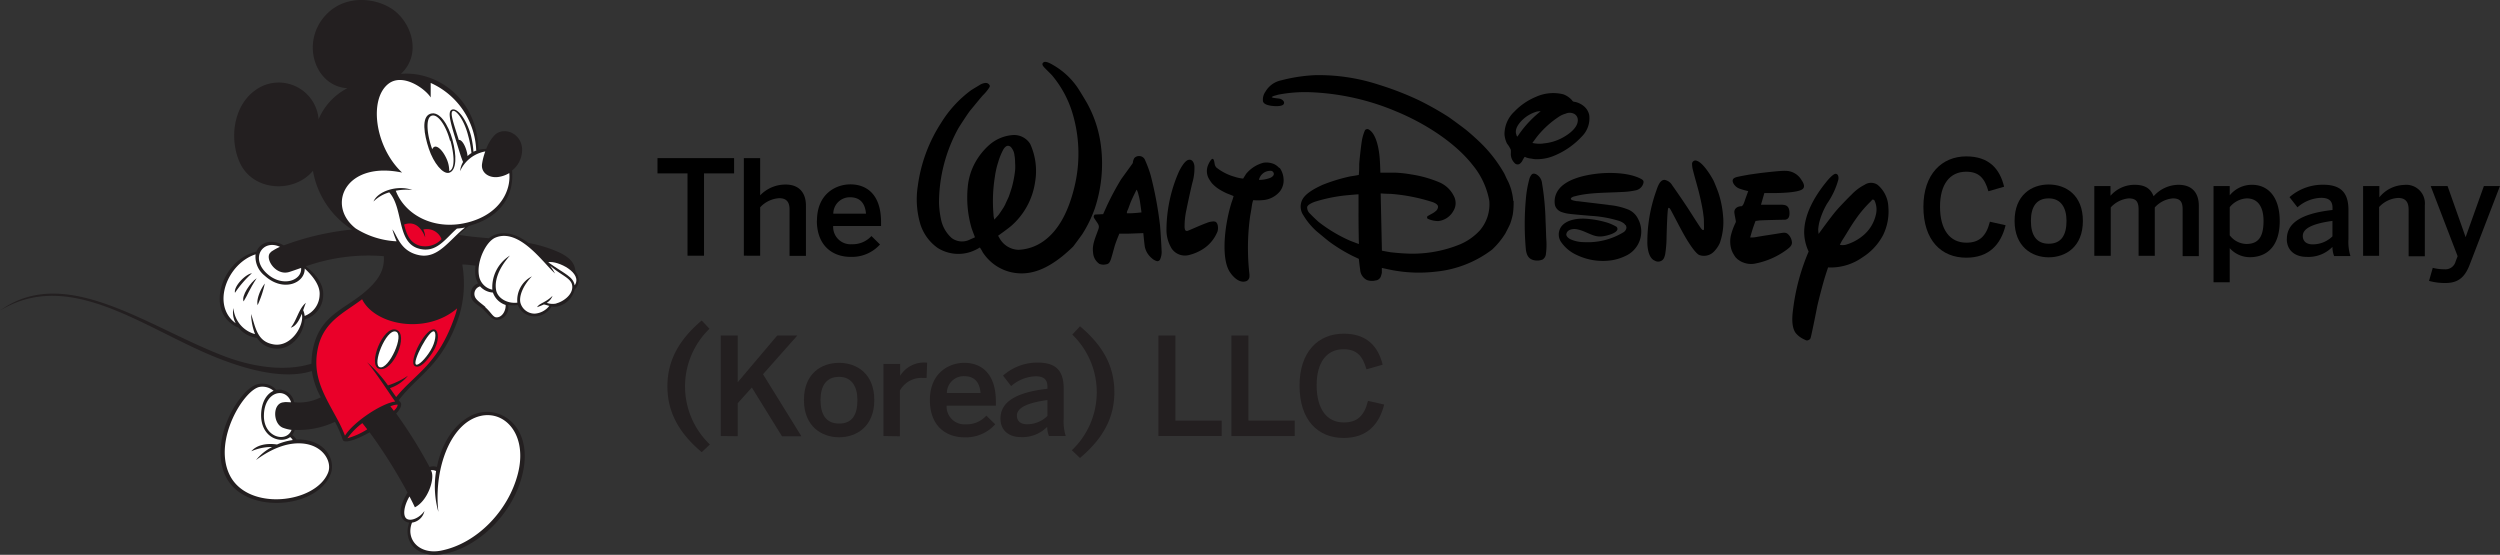 <svg xmlns="http://www.w3.org/2000/svg" viewBox="0 0 403.01 89.44"><rect x="0" y="0" width="403.01" height="89.44" fill="#333333" stroke="none"/><defs><style>.cls-1{fill:#231f20;}.cls-2{fill:#fff;}.cls-3{fill:#ea0029;}</style></defs><g id="레이어_2" data-name="레이어 2"><g id="Layer_1" data-name="Layer 1"><path d="M310.06,33.34c0-5.28,3-8.13,6.91-8.13,3.66,0,5.41,2,6.1,4.89l-2.53.73c-.59-2.08-1.5-3.15-3.59-3.15-2.65,0-4.21,2.06-4.21,5.63,0,3.74,1.6,5.81,4.25,5.81,2.05,0,3.19-1,3.79-3.38l2.53.57c-.77,3.13-2.7,5.23-6.34,5.23-4,0-6.91-2.78-6.91-8.2"/><path d="M324.76,35.61c0-4.17,2.74-5.87,5.5-5.87s5.51,1.7,5.51,5.87-2.76,5.87-5.51,5.87-5.5-1.75-5.5-5.87m8.37,0c0-2.11-.89-3.63-2.87-3.63s-2.87,1.36-2.87,3.63.87,3.68,2.87,3.68,2.87-1.36,2.87-3.68"/><path d="M337.61,41.24V30h2.61v1.56a5.13,5.13,0,0,1,3.87-1.77c1.89,0,2.64.75,3.08,1.85a5.41,5.41,0,0,1,4-1.85c2.29,0,3.29,1.39,3.29,3.4v8.1h-2.61V33.8c0-1.25-.36-1.82-1.59-1.82a4.43,4.43,0,0,0-2.9,1.46v7.8h-2.61V33.8c0-1.25-.36-1.82-1.6-1.82a4.47,4.47,0,0,0-2.89,1.46v7.8Z"/><path d="M356.83,45.5V30h2.61v1.49a4.59,4.59,0,0,1,3.6-1.7c2.57,0,4.46,1.94,4.46,5.85s-1.93,5.82-4.82,5.82A4.34,4.34,0,0,1,359.44,40V45.5Zm8.06-9.89c0-2.38-1-3.63-2.7-3.63a3.78,3.78,0,0,0-2.75,1.42v4.53a3.48,3.48,0,0,0,2.67,1.4c2,0,2.78-1.21,2.78-3.72"/><path d="M368.65,38.52c0-2.44,2.09-4.08,7.36-4.67V33.5c0-1.12-.59-1.61-1.85-1.61a6.08,6.08,0,0,0-3.8,1.53l-1.28-1.64a8.1,8.1,0,0,1,5.44-2c3,0,4.06,1.45,4.06,4.08v4.66a7.78,7.78,0,0,0,.32,2.76h-2.63A4,4,0,0,1,376,39.8a5.41,5.41,0,0,1-4.16,1.61c-1.83,0-3.2-1-3.2-2.89M376,38.1V35.61c-3.13.43-4.78,1.19-4.78,2.42,0,.89.62,1.36,1.57,1.36A4.51,4.51,0,0,0,376,38.1"/><path d="M380.94,41.24V30h2.62v1.81a5.32,5.32,0,0,1,4-2,3,3,0,0,1,3.33,3.3v8.2h-2.61V33.78c0-1.23-.51-1.87-1.7-1.87a4.48,4.48,0,0,0-3.06,1.47v7.86Z"/><path d="M391.57,45.28l.6-2.1a7.69,7.69,0,0,0,1.91.23,1.69,1.69,0,0,0,1.78-1.28l.32-.83L391.84,30h2.72l2.91,8.23h0L400.41,30H403L398.2,42.47c-.74,2-1.72,3.15-3.95,3.15a9.41,9.41,0,0,1-2.68-.34"/><polygon points="110.83 41.22 110.83 27.95 105.99 27.95 105.99 25.49 118.34 25.49 118.34 27.95 113.49 27.95 113.49 41.22 110.83 41.22"/><path d="M119.91,41.22V25.49h2.63v6a5.65,5.65,0,0,1,4.13-1.74c2,0,3.25,1.17,3.25,3.4v8.1h-2.64V33.78c0-1.26-.53-1.83-1.68-1.83a4.56,4.56,0,0,0-3.06,1.47v7.8Z"/><path d="M131.7,35.58c0-4.29,3-5.86,5.38-5.86,2.53,0,4.95,1.51,4.95,6.1v.61h-7.72a2.8,2.8,0,0,0,3,2.94,4.09,4.09,0,0,0,3.17-1.32l1.38,1.36a6.08,6.08,0,0,1-4.74,2c-2.83,0-5.44-1.72-5.44-5.87m7.92-1.1c-.14-1.72-1-2.64-2.56-2.64a2.66,2.66,0,0,0-2.71,2.64Z"/><path d="M244.63,22s.39-.58.71-1a18,18,0,0,1,2.48-2.62l.54-.45s-.46,0-.72.09a5.6,5.6,0,0,0-2,1.11c-.74.64-1.56,1.67-1.19,2.59,0,.13.14.3.14.3m4.12,1.11a7.82,7.82,0,0,0,3.3-1c1-.56,2.48-1.65,2.33-2.94a1.11,1.11,0,0,0-.67-.88,1.55,1.55,0,0,0-1.25,0,3.91,3.91,0,0,0-1,.43A15.14,15.14,0,0,0,247.8,22c-.21.27-.42.57-.58.78s-.18.24-.17.27a5.19,5.19,0,0,0,1.7.09m-3,2.19a5.31,5.31,0,0,0-.38.66,1.71,1.71,0,0,1-.29.34.62.62,0,0,1-.87,0,2.06,2.06,0,0,1-.66-1.48,5.34,5.34,0,0,0,0-.7,4.57,4.57,0,0,0-.61-1,4,4,0,0,1-.41-1.48A5,5,0,0,1,244.11,18a10.27,10.27,0,0,1,3.47-2.38A6.76,6.76,0,0,1,252,15.2a3.48,3.48,0,0,1,1.39.93.86.86,0,0,0,.19.22,1.21,1.21,0,0,0,.34.08,3.23,3.23,0,0,1,1.33.63,2.51,2.51,0,0,1,.94,1.49A4.11,4.11,0,0,1,255,22a12.59,12.59,0,0,1-4.58,3.15,7.09,7.09,0,0,1-2.91.51c-.27,0-.56-.09-.83-.11a3.55,3.55,0,0,1-.7-.18c-.07-.05-.15-.1-.16-.08M203,29a4.88,4.88,0,0,0,1.79-.34c.32-.14.69-.45.51-.82s-.5-.31-.74-.29a1.86,1.86,0,0,0-1.6,1.39s0,.06,0,.06M206.25,27a3.44,3.44,0,0,1,.67,1.89,2.9,2.9,0,0,1-.57,1.93,3.94,3.94,0,0,1-2.93,1.45,7.32,7.32,0,0,1-1.31,0l-.09,0a4.85,4.85,0,0,0-.21.86c-.1.78-.23,1.33-.32,2s-.12,1-.17,1.53a37.55,37.55,0,0,0,.09,7.5,3,3,0,0,1,0,.52.82.82,0,0,1-.63.68c-1.05.28-2.05-.76-2.57-1.58-1.2-1.94-.81-5.9-.46-7.85a26,26,0,0,1,.77-3.26,11,11,0,0,0,.34-1.06s-.57-.24-1.07-.43a10.74,10.74,0,0,1-1.1-.57,5.67,5.67,0,0,1-1.32-1.07,5.91,5.91,0,0,1-.56-.85,2.51,2.51,0,0,1-.06-2.08c.07-.19.46-1,.72-1s.29.65.38,1a1.29,1.29,0,0,0,.23.39,8.41,8.41,0,0,0,2.95,1.5,6.52,6.52,0,0,0,1.37.29s.25-.4.39-.62a1.57,1.57,0,0,1,.24-.32,5.41,5.41,0,0,1,2.66-1.62,3.21,3.21,0,0,1,1.72.23,2.7,2.7,0,0,1,.84.66m-10.47,8.61.12,0c.5.22.5,1.12.38,1.55A6,6,0,0,1,194,40.1a7.4,7.4,0,0,1-2.28,1,2.59,2.59,0,0,1-2.82-1,5.73,5.73,0,0,1-.86-2.89A23.47,23.47,0,0,1,190,27.78c.14-.32.87-1.8,1.55-2s1,.55,1,1.15a8.43,8.43,0,0,1-.35,2.58c-.34,1.42-.82,3.66-.94,4.3a12.23,12.23,0,0,0-.3,2.86c.05.39.12.59.42.56.14,0,2-.88,3.09-1.27a3.25,3.25,0,0,1,1.32-.27m-14.13-1.31h.45c.71,0,1.9-.14,1.9-.14s-.13-1.05-.24-1.73a8.26,8.26,0,0,0-.23-1.07,3.83,3.83,0,0,0-.26-.79l-.06-.07s-.57,1.12-.9,1.89c-.25.61-.38,1.07-.56,1.45a1,1,0,0,0-.1.3v.16m-3.82.12.61-1.35a44.35,44.35,0,0,1,2.28-4.25c.64-.89,1.88-2.58,1.89-2.63a1.72,1.72,0,0,1,.24-.79,1,1,0,0,1,.79-.32,1,1,0,0,1,.89.54,19.66,19.66,0,0,1,.95,2.54A60.25,60.25,0,0,1,187,36.33c.06.54.23,3.33.25,4a3,3,0,0,1-.26,1.54.55.55,0,0,1-.44.24,2.1,2.1,0,0,1-.92-.52,3.29,3.29,0,0,1-1.07-1.76c-.1-.58-.25-2.25-.25-2.25l-2.49.09-1.38,0-.24.59c-.23.58-.44,1.16-.53,1.48-.18.65-.53,1.94-.62,2.15-.17.42-.32.67-.74.72a1.74,1.74,0,0,1-1.1-.08,2.37,2.37,0,0,1-1-1.81c-.18-1.26.33-2.29.86-3.78.22-.64-.09-.85-.61-1.67a.93.93,0,0,1-.15-.3.52.52,0,0,1,.18-.39s0,0,.11,0l1.25-.06m-14.21-8.2s0-.8-.1-1.24a2.27,2.27,0,0,0-.31-1c-.2-.32-.35-.52-.66-.57s-.6.21-.83.59a10.6,10.6,0,0,0-.83,2.05,13.59,13.59,0,0,0-.53,2.34,24.73,24.73,0,0,0-.22,6.13c0,.31.13.78.13.78l.66-.73c.12-.13.68-1,.74-1.08s.36-.61.39-.71.47-1,.54-1.18c.14-.39.34-1,.49-1.48a17.66,17.66,0,0,0,.53-2.77,7.86,7.86,0,0,0,0-1.17h0M160.9,38l.27.47a3.62,3.62,0,0,0,3,1.8,7.47,7.47,0,0,0,4-1.36c2.74-1.91,4.19-5.35,5-8.64A22.66,22.66,0,0,0,173,18.63a17.14,17.14,0,0,0-3.42-6.5c-.46-.49-1.17-1.15-1.37-1.41s-.26-.51.06-.7,1.07.21,1.44.43a12,12,0,0,1,4.05,3.75c.27.4,1.35,2.18,1.55,2.56a19,19,0,0,1,2.17,6.79,22.87,22.87,0,0,1-1,10.08,20.3,20.3,0,0,1-2,4.1c-.19.29-1.33,1.82-1.47,2-.39.41-1.35,1.25-1.8,1.61-2.27,1.81-4.71,3-7.39,2.68a7.35,7.35,0,0,1-3.86-1.63,7.81,7.81,0,0,1-1.53-1.7,6.14,6.14,0,0,0-.47-.79s-.17.08-.31.18a8.72,8.72,0,0,1-.94.44,6.24,6.24,0,0,1-5.58-.57,7.44,7.44,0,0,1-2.72-3.67,14,14,0,0,1-.46-6.28,24.65,24.65,0,0,1,3.76-10.19,18.74,18.74,0,0,1,4.76-5.21c.21-.16,1.38-.84,1.62-1,.44-.2,1-.39,1.34,0,.18.19.17.34,0,.58a7.22,7.22,0,0,1-1,1.2c-.25.26-1.66,2-2,2.4s-1.76,2.59-1.95,2.92a25,25,0,0,0-3.11,12,15,15,0,0,0,.33,2.69,5.47,5.47,0,0,0,1.74,3,2.8,2.8,0,0,0,3,.18c.3-.12.73-.32.73-.32s-.33-.84-.55-1.48A17.59,17.59,0,0,1,156,30.2a10,10,0,0,1,1.25-4.08,10.8,10.8,0,0,1,2.31-2.83,6.5,6.5,0,0,1,3.73-1.52,3.06,3.06,0,0,1,2.78,1.43,10.56,10.56,0,0,1,.78,6.22,11.59,11.59,0,0,1-3.84,7C162.31,37,160.9,38,160.9,38m86.47-10,.21.06a1.84,1.84,0,0,1,1,1.46,42.62,42.62,0,0,1,.57,6.06c.05,1,.07,1.91.11,2.86a11.59,11.59,0,0,1-.07,2.64,1.23,1.23,0,0,1-.5.75,2.36,2.36,0,0,1-1.35.13c-.92-.19-1.22-.78-1.36-1.69a45.18,45.18,0,0,1,0-8.24,17.8,17.8,0,0,1,.59-3.29c.11-.27.34-.82.73-.74M219,31.32s-1.36.1-2.3.2a25.89,25.89,0,0,0-4.73,1c-.39.14-1.18.47-1.25.87a1.33,1.33,0,0,0,.48,1.07c.16.19,1.1,1.09,1.36,1.31a23.86,23.86,0,0,0,5,3c.57.23,1.5.57,1.5.57s-.07-2.66-.06-5.27c0-1.38,0-2.75,0-2.75m25,1.06a12.28,12.28,0,0,1-.14,2.24,11.38,11.38,0,0,1-.42,1.47c-.25.57-.5,1-.75,1.51a12.71,12.71,0,0,1-2.15,2.63,17.87,17.87,0,0,1-9.09,3.56,23.15,23.15,0,0,1-6.78-.2c-.77-.14-1.91-.4-1.91-.4s0,.46,0,.78a3.82,3.82,0,0,1-.19.66,1,1,0,0,1-.82.58,2.38,2.38,0,0,1-1.4-.07,2,2,0,0,1-1.09-1.73c-.1-.61-.21-1.68-.21-1.68l-1-.47a25.85,25.85,0,0,1-3.8-2.33c-.31-.23-1.66-1.36-2-1.64a11.2,11.2,0,0,1-2.15-2.6,2.46,2.46,0,0,1-.24-2.33c.47-1.16,2.14-2,3.29-2.54a27.46,27.46,0,0,1,4.54-1.39c.51-.07,1.31-.21,1.36-.24l0-.05a15.37,15.37,0,0,0,.06-1.61c0-.42.31-3.15.41-3.73a7,7,0,0,1,.53-1.82.48.48,0,0,1,.67-.06c1.24.77,1.63,3.46,1.71,4.83.06.83.09,2.08.09,2.08s1.43,0,2.31,0a19.41,19.41,0,0,1,2.68.29,18.86,18.86,0,0,1,4.61,1.31,4.64,4.64,0,0,1,2.34,2.37,2.4,2.4,0,0,1-.19,2.24,3.18,3.18,0,0,1-2.43,1.6,4.11,4.11,0,0,1-1.71-.39.31.31,0,0,1,0-.41s.55-.31.84-.47a2.55,2.55,0,0,0,.4-.28,1,1,0,0,0,.45-.74c0-.37-.43-.59-.79-.74a29,29,0,0,0-6.87-1.36c-.65,0-1.59-.07-1.59-.07l.2,9.23s.77.15,1.38.25c.34.05,1.82.18,2.21.19a20.25,20.25,0,0,0,9.05-1.48,9.26,9.26,0,0,0,3.14-2.22,6.47,6.47,0,0,0,1.53-4.79,12.57,12.57,0,0,0-2.66-5.73c-2.93-3.76-7.94-6.86-12.35-8.67a39.36,39.36,0,0,0-13.73-3.09,22.77,22.77,0,0,0-5.27.39c-.2.05-.39.12-.58.16a1.39,1.39,0,0,0-.42.18l-.07.06.16.08c.15.06.75.11,1.07.16a1,1,0,0,1,.68.41.41.41,0,0,1,0,.51c-.31.38-1.47.31-2,.23s-1.19-.25-1.31-.71a2.18,2.18,0,0,1,.4-1.57,3.82,3.82,0,0,1,2.54-1.82,26.25,26.25,0,0,1,5.35-.83,31,31,0,0,1,10.39,1.54,48.58,48.58,0,0,1,6.47,2.51,49.81,49.81,0,0,1,4.71,2.65c.38.25,2.6,1.88,2.94,2.17.72.59,1.67,1.44,2.35,2.11a22.15,22.15,0,0,1,3.76,4.9c.19.38.33.76.58,1.2a9.86,9.86,0,0,1,.51,1.32c.07.25.15.63.16.65a9.49,9.49,0,0,1,.18,1.22m15.36.67.15,0a11,11,0,0,1,3,.71,3.08,3.08,0,0,1,1.61,1.51,4.31,4.31,0,0,1-2.07,6,7.8,7.8,0,0,1-2.7.74,9.7,9.7,0,0,1-5.12-.92,6.08,6.08,0,0,1-2.59-2.2,2.17,2.17,0,0,1,.1-2.36c.81-1.1,2.52-1.34,3.82-1.29a15.55,15.55,0,0,1,3.7.67,7.73,7.73,0,0,1,1.39.64.48.48,0,0,1,.14.45c-.22.66-1.81,1-2.26,1.07-1.24.19-1.88-.27-3.28-.83a5.41,5.41,0,0,0-1.16-.32c-.64-.06-1.4.12-1.53.81-.05.36.37.69.69.84a5.25,5.25,0,0,0,2.09.45,11.1,11.1,0,0,0,6.43-1.59,1,1,0,0,0,.48-.75c0-.05-.06-.39-.17-.43H262s-.1-.13-.16-.2a2.74,2.74,0,0,0-.75-.42,18.88,18.88,0,0,0-4.57-.84c-1.2-.1-3.09-.26-3.54-.33a5.47,5.47,0,0,1-1.38-.34,1.69,1.69,0,0,1-.92-1,3.19,3.19,0,0,1,.51-2.48c1.19-1.71,4-2.37,6.07-2.63s5.29-.24,7.27.81c.31.16.47.32.4.65a1.59,1.59,0,0,1-1.15,1.18,12.16,12.16,0,0,1-2.34.29c-2.39.14-5.28.07-7.56.69a1.34,1.34,0,0,0-.58.25c-.36.38.66.49.87.54l.15,0,5,.6m7.47,9c-1-.36-1.19-1.92-1.23-2.71A24.56,24.56,0,0,1,267,30.75c.24-.7.6-1.81,1.37-1.75a1.82,1.82,0,0,1,1.2.87c.76,1.07,1.75,2.52,2.41,3.52s1.44,2.27,2.14,3.3a1.75,1.75,0,0,0,.27.32c.12.1.23.11.28,0s0-1.33,0-1.59-.08-.75-.12-1.11c-.14-1-.47-2.5-.72-3.48s-.64-2.26-.9-3.33a4.23,4.23,0,0,1-.16-1,.55.55,0,0,1,.81-.56c1,.34,2.29,2.47,2.67,3.22.12.25.63,1.52.75,1.87a15.67,15.67,0,0,1,.76,3.71,10.2,10.2,0,0,1-.53,4.46,4.71,4.71,0,0,1-1,1.42,2.23,2.23,0,0,1-2.35.47c-.81-.46-2.14-2.76-2.36-3.16-.77-1.34-2.1-4-2.3-4.27a.38.38,0,0,0-.21-.16c-.08,0-.11.14-.13.25-.13.76-.22,4.35-.22,4.45a19.08,19.08,0,0,1-.23,2.81c-.12.47-.23.86-.67,1.06a1.07,1.07,0,0,1-.92,0m13.32-.23a4.75,4.75,0,0,1-.4-.39,6.53,6.53,0,0,1-.43-.7c-.07-.14-.11-.24-.16-.35a4.42,4.42,0,0,1-.13-2.5,10.59,10.59,0,0,1,.74-2,.67.67,0,0,0,.05-.19c0-.15-.24-1.18-.25-1.52,0-.51.38-.86,1-.94h.14c.27-.06.44-.57.58-1,.2-.57.52-1.44.52-1.44a12.32,12.32,0,0,1-1.28-.36,1.85,1.85,0,0,1-1.11-.89c-.26-.53-.09-.83.47-1,.2-.07,1.83-.38,2.34-.45s1.23-.18,1.84-.25,2.95-.35,3.72-.32a3,3,0,0,1,2.62,1.5c.38.54.63,1.17.07,1.51-.86.52-3.63.56-4.14.57h-1.93L283.88,33l3.1,0a3.29,3.29,0,0,1,.7.05c.57.13.76.56.79,1.19s-.11,1.09-.7,1.18c-.3,0-3.72.07-4.18.12l-.59.08s-.25.64-.46,1.29-.4,1.37-.4,1.37h.31a3.36,3.36,0,0,0,.67-.07c1.05-.19,2.59-.41,3.86-.62.69-.11,1-.15,1.39.3a2,2,0,0,1,.5,1.22c0,.45-.33.75-.76,1.08a12.54,12.54,0,0,1-5.35,2.33,3.42,3.42,0,0,1-1.67-.18,2.86,2.86,0,0,1-.6-.28l-.35-.24m21.58-9.49a18.86,18.86,0,0,0-2.57,3c-.72,1-1.41,2.22-2,3.14a6.33,6.33,0,0,0-.55,1,2.31,2.31,0,0,0,.89,0A7.62,7.62,0,0,0,300.3,38a6.06,6.06,0,0,0,2.07-3.28,3.41,3.41,0,0,0-.2-2.41.31.31,0,0,0-.45-.06m-7,10.79s-.28.82-.48,1.46c-.36,1.11-1.13,4.09-1.32,5-.26,1.37-1,5-1.07,5.05a.47.47,0,0,1-.22.22c-.32.19-.45.12-.84-.08a3.73,3.73,0,0,1-1.31-1c-.75-1-.57-2.81-.42-3.89a34.24,34.24,0,0,1,2.47-9.18.12.12,0,0,0,0-.14,7.49,7.49,0,0,1-.69-3c0-2.94,1.69-5.85,3.59-8.18.14-.19,1.07-1.3,1.49-1.28s.5.52.43.93a12.54,12.54,0,0,1-1.82,3.88,11.88,11.88,0,0,0-1.25,3A7.84,7.84,0,0,0,293.1,37a7,7,0,0,0,.07.71s1.2-1.67,2-2.7c.43-.57.74-.94,1.1-1.35s1.76-1.87,2.17-2.25a7.71,7.71,0,0,1,2.14-1.62,1.87,1.87,0,0,1,2.09,0,4.87,4.87,0,0,1,1.74,3.56,8.65,8.65,0,0,1-.83,4.51,9.41,9.41,0,0,1-3.35,3.63,8.86,8.86,0,0,1-5,1.63l-.5,0"/><path class="cls-1" d="M92.78,43.79C92.66,42.5,92,41.54,90,40.62a21.86,21.86,0,0,0-4.82-1.46c-1.65-1.25-3.58-2-5.49-1.28a3.24,3.24,0,0,0-.87.52c-1.74-.14-3.38-.29-4.84-.54a19.36,19.36,0,0,1,1.64-1.46,1.89,1.89,0,0,0,.34-.09c5.08-1.5,6.92-5.12,6.59-8.82a4.24,4.24,0,0,0,1.47-2.24c.9-3.35-2.49-5.08-4.22-3.53A6.53,6.53,0,0,0,78.38,24a4.32,4.32,0,0,0-1.24.17C76.9,15.43,70,11.41,64.63,11.91,67.76,9,66.6,4.45,64,2.07s-8.22-3.29-11.58.46C48.45,6.92,50.79,13.92,56,14.22a10,10,0,0,0-4.64,5,6.45,6.45,0,0,0-8.85-5.44c-4.67,2-5.8,8.15-3.84,12.46,2.09,4.58,8.66,5,11.78,1.3A14.12,14.12,0,0,0,56.75,37a43.62,43.62,0,0,0-11,2.56c-2.07-1.17-3.86-.43-4.41,1-5.76,1.33-8.43,10-2.87,12.28a4.41,4.41,0,0,0,2.95,1.62,3.68,3.68,0,0,0,2.68,1.7c2.88.45,4.91-2.4,5-4.66a4.13,4.13,0,0,0,3-3.85c.14-1.87-1.28-3.51-2.79-4.72A30.21,30.21,0,0,1,61.87,41.3c.18,2.38-1.06,4.1-3.21,5.9-3.28,2.73-7.09,3.71-8.2,9a11.84,11.84,0,0,0-.25,2.42c-4,1.27-9.09.66-13.9-1.14C23.84,52.76,10.55,42.41,0,50.07c11.6-7.09,23.91,3.49,36,8,7.26,2.73,11.66,2.59,14.27,1.74a12.54,12.54,0,0,0,1.45,4.23,7.62,7.62,0,0,1-4.3.8,2.5,2.5,0,0,0-2.89-2,3,3,0,0,0-2.82-.94c-2.78.34-8.19,8.83-5.38,14.79,3,6.39,14.89,5.38,17-.34.78-2.15-.77-5.26-4.79-5.49l-.76,0a2.17,2.17,0,0,0-.67-.73,2.8,2.8,0,0,0,.41-.83A13.87,13.87,0,0,0,54,68a18,18,0,0,1,1.25,2.89c.22.68,2.2,0,4.34-1.19a83,83,0,0,1,6.11,9.71C64.64,81.13,64,83.13,65.29,84a1.56,1.56,0,0,0,.68.25c-1,2.64.78,5.73,5.24,5.1,5.22-.74,11.33-6,13-12.85,2-8.08-4.25-12-8.78-9.21-2.63,1.59-4.35,4.67-5,8a1.59,1.59,0,0,0-1.18,0,74.81,74.81,0,0,0-5.38-8.62c.91-1,.9-1.58.67-1.83a3.42,3.42,0,0,1-.27-.32c3.38-4.35,7-5.51,9.72-13.5a18,18,0,0,0,.53-8.38c.69,0,1.56.12,2.13.19a6.35,6.35,0,0,0,0,1.68,4,4,0,0,0,.42,1.16A1.85,1.85,0,0,0,76,48.05c.32.89,1.35,1.21,2,1.92.89.94,1.35,1.55,2.07,1.61a2,2,0,0,0,1.84-2.41,6.88,6.88,0,0,0,1.57,0A2.88,2.88,0,0,0,86.18,51a3.16,3.16,0,0,0,2.73-1.59,2.64,2.64,0,0,0,.92,0,3.66,3.66,0,0,0,2.81-2.75,2,2,0,0,0,.14-2.82"/><path class="cls-2" d="M76.8,24.26c-.17.06-.33.13-.48.2a15.22,15.22,0,0,0-.41-2.64c-.75-2.72-2.25-4.55-3.11-4.12-.71.36-.1,2.35.85,5.41.39,1.26.68,2.28,1,3a3.59,3.59,0,0,0-.48,1.48,5.51,5.51,0,0,1,4.06-3.18,10.25,10.25,0,0,0-.52,2c-.21,1.43,1.11,2.33,2.62,2.12a4.74,4.74,0,0,0,1.77-.63c.28,2.8-1.43,6.44-6.3,7.85-5.48,1.59-10.45-.94-12-5a8.64,8.64,0,0,1,2.67-.12c-2.34-.86-5.57.16-6.26,1.86a5.86,5.86,0,0,1,2.54-1.48c2.28,2.55,1.21,7.86,4.55,9,3,1,4.49-1.56,6.36-3.16a11.27,11.27,0,0,0,1.3-.17c-2.58,2.06-4.31,5-7.31,4.47-3.15-.59-3.59-3.21-4.4-4.17a16.34,16.34,0,0,0,.68,1.92,13.61,13.61,0,0,1-6.6-2.08c-4.79-3.76-1.63-10.92,7.49-9-4.38-4.1-5.42-11.87-2.17-14.34,2.31-1.74,5.9.82,6.78,2.23,0-.56,0-1.65,0-2.34a12.41,12.41,0,0,1,7.34,11"/><path class="cls-2" d="M88.42,42.26C89.93,42,94,44,92.64,46c-.24-1.43-1.62-1.82-4.22-3.69"/><path class="cls-1" d="M89.79,41.13c1.47.71,2,1.22,2.34,2C91,42.27,89.2,41.55,88,42c-.32-.35-1.25-1.45-1.89-2a16.9,16.9,0,0,1,3.66,1.2"/><path class="cls-1" d="M74.87,25.71c-.23-.69-.48-1.66-.8-2.73a.46.46,0,0,0,0-.09c.3,0,.72.73,1,1.74.06.27.1.53.13.77a3.88,3.88,0,0,0-.26.31"/><path class="cls-2" d="M75.37,25.14a4.15,4.15,0,0,0-.1-.58c-.28-1.2-.87-2.08-1.31-2h0c-.74-2.4-1.47-4.33-1-4.65s1.85,1.3,2.52,4A16.52,16.52,0,0,1,76,24.67a4,4,0,0,0-.61.47"/><path class="cls-3" d="M68.54,38.26a3.07,3.07,0,0,0-.3-1.26,2.53,2.53,0,0,1,2.94,1.55,3.58,3.58,0,0,1-3.69,1C66,39,65.54,37.76,65.14,36.2c1.67-.64,2.83.52,3.4,2.06"/><path class="cls-1" d="M71.46,38.32a2.63,2.63,0,0,0-3.37-1.59,2.28,2.28,0,0,0-3-.87,13.62,13.62,0,0,0-1.93-5.05l.3-.07c1.27,3.83,5.39,6.16,9.7,6-.57.5-1.11,1.06-1.67,1.55"/><path class="cls-1" d="M50.51,26.83c-3.27,3.86-9.29,3.36-11.33-.86-1.59-3.3-1-9.71,3.51-11.72s8.41,2,8.39,6.22a12,12,0,0,1,6-6.45C50.63,14,49.55,6.5,52.81,2.87S61.66.58,63.62,2.54c2.86,2.85,3.33,7.07.06,9.72a13.66,13.66,0,0,1,5.45.83,10.39,10.39,0,0,0,0,1.67c-1.21-1.55-4.38-3.39-6.69-1.75C58.84,15.56,60.15,23.44,64,27.25c-7.62-1.38-11.35,4.27-8.42,8.23a15.77,15.77,0,0,1-5.11-8.65"/><path class="cls-2" d="M43.69,40.6a8.59,8.59,0,0,1,1.44-.81c-2.77-1.3-4.91,1.86-2,4.4,2.48,2.17,5.6,1,5.41-1-.75.26-1.54.54-1.93.66-2.26.67-4.09-2.39-2.93-3.21"/><path class="cls-2" d="M49.12,43.29c.07,2.35-3.46,3.87-6.43,1.17A3.9,3.9,0,0,1,41.2,41C36.62,42.48,34,49.23,38,52.11a3.6,3.6,0,0,1-.37-2.45,4.74,4.74,0,0,0,3.48,4.2,9.62,9.62,0,0,1-.63-3.24c.75,2.29,1,4.46,3.63,4.9,2.87.49,5-3.15,4.54-4.92-.4,1-.93,2-1.78,2.22,1-1.22,1.28-3.07,2.44-4-.14.32-.28.74-.44,1.19a2.71,2.71,0,0,1,.24.92,3.71,3.71,0,0,0,2.41-3.36c.13-1.46-1-3-2.41-4.29"/><path class="cls-1" d="M62.2,40.87c-8-.87-13.92,2-15.7,2.46S43.38,41.39,44,40.92c2.44-1.75,9-3.09,13.42-3.53a13.35,13.35,0,0,0,6.69,1.9,4.82,4.82,0,0,0,3.47,2.29c2.24.4,3.69-.94,5.27-2.57a17.84,17.84,0,0,1,1,10.11C69.53,53,61.27,52.46,58.68,48l.4-.33c2-1.65,3.59-4,3.12-6.8"/><path class="cls-2" d="M44.69,71.66c-1.85-.28-3.38.14-4.18,1.09a8,8,0,0,1,3.35-.69,8,8,0,0,0-2.59,2.1c2-1.48,4.61-2.84,7.31-2.68,3.54.21,5,3,4.31,4.71-2,5-13.06,6.3-15.91.29-2.67-5.63,2.45-13.79,4.94-14.12A2.78,2.78,0,0,1,44.1,63c-1,.45-1.89,1.6-2,3.63-.18,3.86,3.11,5,4.67,3.83a1.53,1.53,0,0,1,.42.48,9.72,9.72,0,0,0-2.51.7"/><path class="cls-2" d="M42.55,66.76c.17-3.72,3.53-4.42,4.38-1.91-.39,0-.94-.07-1.17,0-1.86.1-1.81,3.43-.17,4.1a5.94,5.94,0,0,0,1.41.35c-.81,2.16-4.63,1.23-4.45-2.49"/><path class="cls-1" d="M45.83,68.45c-1.43-.54-1.24-3.24,0-3.24,1,0,4,.56,6.19-.71.58,1,1.22,2.06,1.8,3.08-2,1.08-6.1,1.58-7.94.87"/><path class="cls-3" d="M56,70.65a11,11,0,0,1,2.41-2.44c.26.31.52.66.79,1A11.85,11.85,0,0,1,56,70.65"/><path class="cls-1" d="M62.39,65.73A87.34,87.34,0,0,1,69.16,76.2c.48,1.2-1,4.34-2.16,4.91a68.76,68.76,0,0,0-8.22-13.19,20.6,20.6,0,0,1,3.61-2.19"/><path class="cls-2" d="M70.3,75.94a15.12,15.12,0,0,0,.37,6.58c-.68-6,1.28-12.41,5-14.72,4.6-2.81,9.62,1.41,7.83,8.51-1.51,6-6.63,11.33-12.43,12.46-3.5.67-5.72-1.84-4.65-4.52a2.39,2.39,0,0,0,2-1.87c-.84,1.18-2.24,1.69-2.87,1.24s-.48-2,.46-3.59c.33.63.63,1.23.87,1.75,2-1,3.17-4.34,2.71-5.7a1.83,1.83,0,0,0-.14-.28,1.37,1.37,0,0,1,.85.14"/><path class="cls-3" d="M63.5,66.24c-.2-.27-.39-.51-.57-.74a3.43,3.43,0,0,1,1.15-.28c.06.17-.09.51-.58,1"/><path class="cls-3" d="M63.86,64l-1-1.43a6.29,6.29,0,0,0,2.9-2,12.55,12.55,0,0,1-3.22,1.56,20.3,20.3,0,0,0-3.37-3.74c1.4,1.6,3.62,5.09,4.54,6.34C61.55,65,57,68,55.61,70.23a21.92,21.92,0,0,0-1.24-2.66c-2-3.73-4-6.72-3.19-11.12.84-4.59,4.15-5.9,7.19-8.21,2.08,4.2,10.34,5.75,15.32,1.47a11.17,11.17,0,0,1-.31,1.11c-2.72,8-6.4,9.34-9.52,13.19"/><path class="cls-1" d="M74.4,42.11a12.22,12.22,0,0,0-1.21-3.41c.17-.19.36-.38.55-.57a34,34,0,0,0,4.6.75,6.72,6.72,0,0,0-1.63,3.46c-.75-.11-1.67-.18-2.31-.23"/><path class="cls-2" d="M78.24,49.47c-.67-.59-1.47-1.06-1.68-1.64a1.26,1.26,0,0,1,.83-1.67,3,3,0,0,0,2.07,1,3.21,3.21,0,0,0,2.05,2c.06.86-.52,2-1.46,2-.58,0-.86-.79-1.81-1.62"/><path class="cls-2" d="M89.71,48.92a2.8,2.8,0,0,1-1.58-.1,2.28,2.28,0,0,0,.94-1.13c-1.18,1.15-2.09,1.15-2.49,1.83.38-.14.75-.28,1.09-.44.31.05.59.16.88.23a3.25,3.25,0,0,1-2.35,1.25,2.38,2.38,0,0,1-2.3-1.73c-.27-1.07.42-2.82,1.85-4.28a4.29,4.29,0,0,0-2.35,4.24c-1.58.19-3.16-.68-3.42-2s.18-3.29,2.22-5.59a6,6,0,0,0-2.83,5.5,2.76,2.76,0,0,1-2.17-2.35c-.36-2.24,1.14-5.44,2.7-6.06,3.86-1.55,7.75,4.2,9.57,5.79a14.41,14.41,0,0,0-.79-1.26c1.86,1.65,3.47,2,3.57,3.3.12,1.5-1.66,2.58-2.54,2.77"/><path class="cls-1" d="M80.18,28c-1.23.19-2.26-.41-2-1.7a9.25,9.25,0,0,1,1.92-4.08c1.35-1.37,4.09,0,3.42,2.88A4.06,4.06,0,0,1,80.18,28"/><path class="cls-1" d="M40.61,44.05a17,17,0,0,0-2.73,3.15c-.24-1,1.66-3,2.73-3.15"/><path class="cls-1" d="M41.38,44.85c-1,.65-2.52,2.88-2.11,3.74.63-1,.9-1.9,2.11-3.74"/><path class="cls-1" d="M42.69,45.71c-.68.86-1.4,2.56-1.16,3.48a17,17,0,0,0,1.16-3.48"/><path class="cls-1" d="M61.1,59.45c-1.88-.6.64-7,2.77-6.3s-.52,7-2.77,6.3"/><path class="cls-2" d="M61.22,59.2c-1.29-.39,1-6.15,2.55-5.76s-1.09,6.19-2.55,5.76"/><path class="cls-1" d="M66.86,59c-1.12-.71,1.87-6.52,3.29-5.85.53.25.76,1.8-.37,3.58-.93,1.47-2.13,2.78-2.92,2.27"/><path class="cls-2" d="M67.06,58.76c-.65-.43,2.15-5.72,2.92-5.33.39.2.26,1.7-.57,3.06s-2,2.53-2.35,2.27"/><path class="cls-1" d="M72.43,27.84c1.21-.39,1.2-2.82.5-5.35-.65-2.35-2.07-4.66-3.56-4.15s-1,3.36-.24,5.64,2.28,4.19,3.3,3.86"/><path class="cls-1" d="M71.65,25.76c-.47-1.15-1.16-2-1.53-1.79-.17.06-.25.31-.24.65.61,1.48,1.48,2.77,2.17,2.94a4.88,4.88,0,0,0-.4-1.8"/><path class="cls-2" d="M72.54,22.67c-.65-2.45-2-4.42-3-4s-.66,3.15.1,5.28l.05.12a.59.59,0,0,1,.33-.4c.54-.23,1.42.67,2,2a4.81,4.81,0,0,1,.4,1.91c.86-.28.91-2.24.2-4.88"/><path class="cls-1" d="M113.12,72.89c-3.56-3-5.53-6.33-5.53-10.62s2-7.62,5.53-10.61L114.37,53a12.93,12.93,0,0,0,.07,18.65Z"/><path class="cls-1" d="M116.19,70.29V54.09h2.73v7.53l6.37-7.53h3.24L123,60.33l6.19,10h-3.13l-4.86-7.86L118.92,65v5.32Z"/><path class="cls-1" d="M129.6,64.49c0-4.29,2.82-6,5.67-6s5.67,1.75,5.67,6-2.85,6-5.67,6S129.6,68.73,129.6,64.49Zm8.62,0c0-2.17-.92-3.74-2.95-3.74s-3,1.4-3,3.74.9,3.79,3,3.79S138.22,66.88,138.22,64.49Z"/><path class="cls-1" d="M142.42,70.29V58.67h2.69v1.9h0a4.55,4.55,0,0,1,4.18-2.12h.17l-.09,2.47c-.13,0-.56,0-.72,0a3.94,3.94,0,0,0-3.59,2.06v7.35Z"/><path class="cls-1" d="M149.9,64.49c0-4.42,3.13-6,5.54-6,2.61,0,5.1,1.55,5.1,6.28v.63H152.6a2.87,2.87,0,0,0,3.1,3A4.22,4.22,0,0,0,159,67l1.43,1.4a6.29,6.29,0,0,1-4.88,2.1C152.6,70.53,149.9,68.76,149.9,64.49Zm8.17-1.14c-.15-1.77-1-2.71-2.65-2.71a2.72,2.72,0,0,0-2.78,2.71Z"/><path class="cls-1" d="M161.28,67.49c0-2.52,2.15-4.2,7.57-4.82v-.35c0-1.16-.61-1.66-1.9-1.66A6.32,6.32,0,0,0,163,62.24l-1.31-1.69a8.33,8.33,0,0,1,5.6-2.1c3.11,0,4.18,1.49,4.18,4.2v4.79a8,8,0,0,0,.33,2.85h-2.71a4,4,0,0,1-.27-1.49,5.6,5.6,0,0,1-4.29,1.66C162.68,70.46,161.28,69.41,161.28,67.49Zm7.57-.44V64.49c-3.21.44-4.92,1.23-4.92,2.5,0,.92.63,1.4,1.62,1.4A4.62,4.62,0,0,0,168.85,67.05Z"/><path class="cls-1" d="M172.79,72.58a12.91,12.91,0,0,0,.07-18.64l1.24-1.34c3.57,3,5.54,6.3,5.54,10.62s-2,7.61-5.54,10.61Z"/><path class="cls-1" d="M186.74,70.29V54.09h2.74V67.8h7.46v2.49Z"/><path class="cls-1" d="M198.51,70.29V54.09h2.74V67.8h7.46v2.49Z"/><path class="cls-1" d="M209.49,62.15c0-5.43,3-8.36,7.12-8.36,3.76,0,5.56,2.08,6.28,5l-2.61.75c-.61-2.15-1.55-3.24-3.7-3.24-2.73,0-4.33,2.12-4.33,5.8,0,3.85,1.64,6,4.38,6,2.1,0,3.28-1,3.9-3.48l2.6.59c-.79,3.22-2.78,5.39-6.52,5.39C212.45,70.6,209.49,67.73,209.49,62.15Z"/></g></g></svg>
